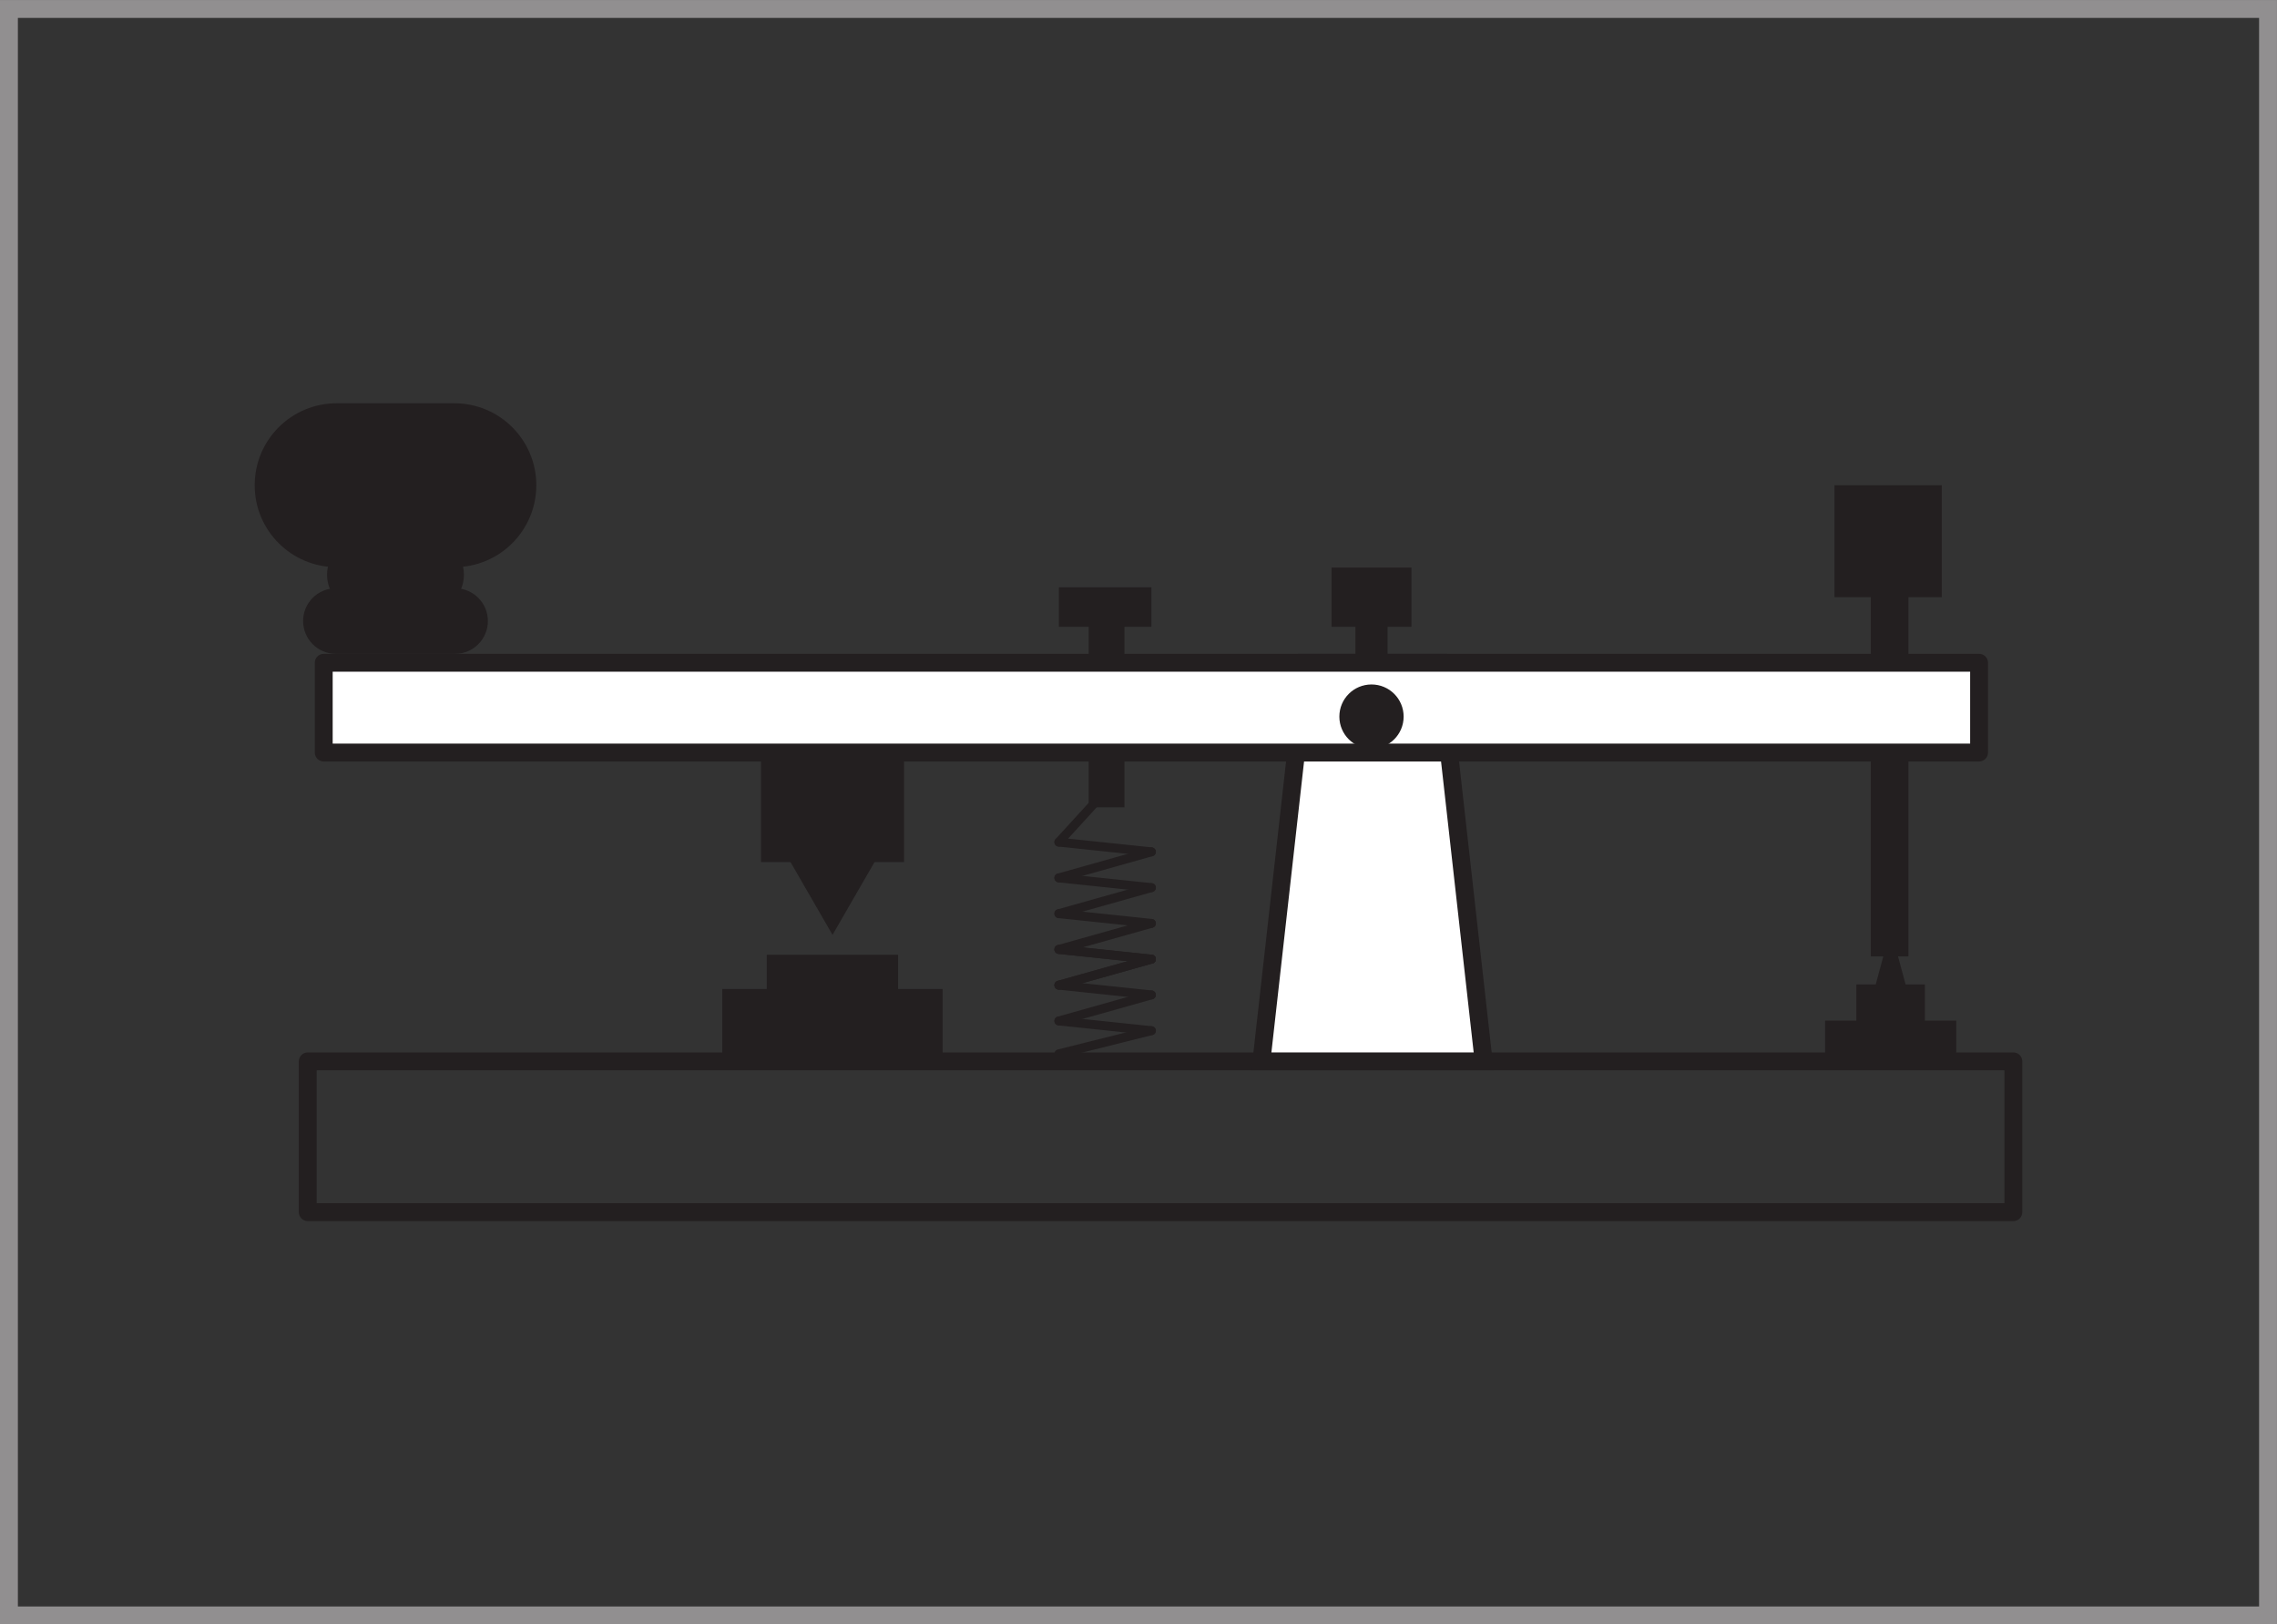 <?xml version="1.0" encoding="UTF-8" standalone="no"?>
<svg
   xmlns:dc="http://purl.org/dc/elements/1.1/"
   xmlns:cc="http://creativecommons.org/ns#"
   xmlns:rdf="http://www.w3.org/1999/02/22-rdf-syntax-ns#"
   xmlns:svg="http://www.w3.org/2000/svg"
   xmlns="http://www.w3.org/2000/svg"
   xmlns:sodipodi="http://sodipodi.sourceforge.net/DTD/sodipodi-0.dtd"
   xmlns:inkscape="http://www.inkscape.org/namespaces/inkscape"
   viewBox="0 0 339.56 242.227"
   height="258.375"
   width="362.197"
   xml:space="preserve"
   id="svg2"
   version="1.1"
   inkscape:version="0.92.0 r15299"
   sodipodi:docname="Morse.svg">
	<rect x="0" y="0" width="339.56" height="242.227" fill="#333333" stroke="none"/>
	<sodipodi:namedview
     pagecolor="#ffffff"
     bordercolor="#666666"
     borderopacity="1"
     objecttolerance="10"
     gridtolerance="10"
     guidetolerance="10"
     inkscape:pageopacity="0"
     inkscape:pageshadow="2"
     inkscape:window-width="1600"
     inkscape:window-height="1138"
     id="namedview57"
     showgrid="false"
     inkscape:zoom="0.91294617"
     inkscape:cx="151.93273"
     inkscape:cy="164.92753"
     inkscape:window-x="-8"
     inkscape:window-y="-8"
     inkscape:window-maximized="1"
     inkscape:current-layer="svg2" />
	<defs
     id="defs6" />	
	<g
     id="groupStatic"
     inkscape:label="#g4530">
		<path
       inkscape:connector-curvature="0"
       d="M 300.244,182.094 H 45.894 c -0.735,0 -1.333,-0.596 -1.333,-1.333 v -22.49 c 0,-0.737 0.598,-1.333 1.333,-1.333 H 300.244 c 0.737,0 1.333,0.596 1.333,1.333 v 22.49 c 0,0.737 -0.596,1.333 -1.333,1.333 z M 47.227,179.427 H 298.911 V 159.604 H 47.227 v 19.823"
       style="fill:#231f20;fill-opacity:1;fill-rule:nonzero;stroke:none"
       id="path22" />
		<path
       inkscape:connector-curvature="0"
       d="m 133.928,152.982 h -19.579 v -10.602 H 133.928 v 10.602"
       style="fill:#231f20;fill-opacity:1;fill-rule:nonzero;stroke:none"
       id="path54" />
		<path
     id="path28"
     style="fill:#ffffff;fill-opacity:1;fill-rule:nonzero;stroke:none"
     d="m 214.591,98.833 h -19.813 l -6.667,59.438 h 33.147 l -6.667,-59.438"
     inkscape:connector-curvature="0" />
		<path
     id="path30"
     style="fill:#231f20;fill-opacity:1;fill-rule:nonzero;stroke:none"
     d="m 222.747,159.604 h -36.128 l 6.967,-62.104 h 22.197 z M 189.6,156.938 h 30.164 l -6.367,-56.771 H 195.971 L 189.6,156.938"
     inkscape:connector-curvature="0" />
		<path
     id="path44"
     style="fill:#231f20;fill-opacity:1;fill-rule:nonzero;stroke:none"
     d="m 291.725,159.099 h -19.557 v -6.904 h 19.557 v 6.904"
     inkscape:connector-curvature="0" />
		<path
     id="path46"
     style="fill:#231f20;fill-opacity:1;fill-rule:nonzero;stroke:none"
     d="m 287.056,146.802 h -10.221 v 6.221 h 10.221 v -6.221"
     inkscape:connector-curvature="0" />
		<path
     id="path52"
     style="fill:#231f20;fill-opacity:1;fill-rule:nonzero;stroke:none"
     d="M 140.571,158.271 H 107.705 v -10.794 h 32.865 v 10.794"
     inkscape:connector-curvature="0" />
	 <path
     id="path72"
     style="fill:#231f20;fill-opacity:1;fill-rule:nonzero;stroke:none"
     d="m 157.904,147.581 c -0.292,0 -0.559,-0.193 -0.641,-0.487 -0.099,-0.354 0.107,-0.721 0.461,-0.823 l 13.799,-3.883 c 0.359,-0.096 0.724,0.107 0.823,0.461 0.099,0.357 -0.107,0.724 -0.461,0.823 l -13.799,3.883 c -0.06,0.018 -0.121,0.026 -0.181,0.026"
     inkscape:connector-curvature="0" />
	 <path
     id="path76"
     style="fill:#231f20;fill-opacity:1;fill-rule:nonzero;stroke:none"
     d="m 157.904,147.581 c -0.292,0 -0.559,-0.193 -0.641,-0.487 -0.099,-0.354 0.107,-0.721 0.461,-0.823 l 13.799,-3.883 c 0.359,-0.096 0.724,0.107 0.823,0.461 0.099,0.357 -0.107,0.724 -0.461,0.823 l -13.799,3.883 c -0.06,0.018 -0.121,0.026 -0.181,0.026"
     inkscape:connector-curvature="0" />
	<path
     id="path78"
     style="fill:#231f20;fill-opacity:1;fill-rule:nonzero;stroke:none"
     d="m 171.705,149.031 c -0.024,0 -0.048,-0.003 -0.071,-0.005 L 157.836,147.576 c -0.367,-0.036 -0.633,-0.365 -0.595,-0.732 0.04,-0.367 0.365,-0.63 0.733,-0.594 l 13.8,1.451 c 0.365,0.039 0.631,0.367 0.591,0.734 -0.033,0.341 -0.325,0.596 -0.66,0.596"
     inkscape:connector-curvature="0" />
	<path
     id="path80"
     style="fill:#231f20;fill-opacity:1;fill-rule:nonzero;stroke:none"
     d="m 157.904,152.914 c -0.292,0 -0.559,-0.193 -0.641,-0.487 -0.099,-0.354 0.107,-0.721 0.461,-0.823 l 13.799,-3.883 c 0.359,-0.096 0.724,0.107 0.823,0.461 0.099,0.357 -0.107,0.724 -0.461,0.823 l -13.799,3.883 c -0.06,0.018 -0.121,0.026 -0.181,0.026"
     inkscape:connector-curvature="0" />
	<path
     id="path82"
     style="fill:#231f20;fill-opacity:1;fill-rule:nonzero;stroke:none"
     d="m 171.705,154.365 c -0.024,0 -0.048,-0.003 -0.071,-0.005 L 157.836,152.909 c -0.367,-0.036 -0.633,-0.365 -0.595,-0.732 0.04,-0.367 0.365,-0.635 0.733,-0.594 l 13.8,1.451 c 0.365,0.039 0.631,0.367 0.591,0.734 -0.033,0.341 -0.325,0.596 -0.66,0.596"
     inkscape:connector-curvature="0" />
	<path
     id="path84"
     style="fill:#231f20;fill-opacity:1;fill-rule:nonzero;stroke:none"
     d="m 157.904,157.815 c -0.299,0 -0.571,-0.201 -0.645,-0.505 -0.089,-0.357 0.127,-0.719 0.484,-0.807 l 13.8,-3.453 c 0.349,-0.086 0.719,0.128 0.808,0.487 0.088,0.357 -0.128,0.719 -0.485,0.807 l -13.8,3.453 c -0.053,0.013 -0.108,0.018 -0.161,0.018"
     inkscape:connector-curvature="0" />
	<path
     id="path86"
     style="fill:#231f20;fill-opacity:1;fill-rule:nonzero;stroke:none"
     d="m 284.293,147.245 h -4.693 l 1.333,-4.94 h 2.027 l 1.333,4.94"
     inkscape:connector-curvature="0" />
	<path
     id="path112"
     style="fill:#918f90;fill-opacity:1;fill-rule:nonzero;stroke:none"
     d="M 339.556,242.227 H 0 V 0.004 H 339.556 Z M 2.667,239.56 H 336.889 V 2.671 H 2.667 V 239.56"
     inkscape:connector-curvature="0" />
	</g>	
	<g
     id="groupDynamic"
     class="rotateable"
     inkscape:label="#g4286">
		<path
       inkscape:connector-curvature="0"
       d="m 167.684,120.387 h -5.335 V 91.247 h 5.335 v 29.14"
       style="fill:#231f20;fill-opacity:1;fill-rule:nonzero;stroke:none"
       id="path14" />
		<path
       inkscape:connector-curvature="0"
       d="M 171.705,93.468 H 157.904 v -5.889 h 13.801 v 5.889"
       style="fill:#231f20;fill-opacity:1;fill-rule:nonzero;stroke:none"
       id="path16" />
		<path
       inkscape:connector-curvature="0"
       d="m 284.597,142.617 h -5.609 V 76.357 h 5.609 v 66.26"
       style="fill:#231f20;fill-opacity:1;fill-rule:nonzero;stroke:none"
       id="path18" />
		<path
       inkscape:connector-curvature="0"
       d="m 289.572,89.053 h -16 V 72.357 h 16 V 89.053"
       style="fill:#231f20;fill-opacity:1;fill-rule:nonzero;stroke:none"
       id="path20" />
		<path
       inkscape:connector-curvature="0"
       d="M 295.132,112.221 H 48.277 V 98.833 H 295.132 v 13.388"
       style="fill:#ffffff;fill-opacity:1;fill-rule:nonzero;stroke:none"
       id="path24" />
		<path
       inkscape:connector-curvature="0"
       d="M 295.132,113.554 H 48.277 c -0.735,0 -1.333,-0.597 -1.333,-1.333 v -13.388 c 0,-0.736 0.598,-1.333 1.333,-1.333 H 295.132 c 0.737,0 1.333,0.597 1.333,1.333 v 13.388 c 0,0.736 -0.596,1.333 -1.333,1.333 z M 49.61,110.888 H 293.799 V 100.167 H 49.61 v 10.721"
       style="fill:#231f20;fill-opacity:1;fill-rule:nonzero;stroke:none"
       id="path26" />
		<path
       inkscape:connector-curvature="0"
       d="m 209.319,106.861 c 0,2.647 -2.145,4.792 -4.792,4.792 -2.648,0 -4.793,-2.146 -4.793,-4.792 0,-2.648 2.145,-4.793 4.793,-4.793 2.647,0 4.792,2.145 4.792,4.793"
       style="fill:#231f20;fill-opacity:1;fill-rule:nonzero;stroke:none"
       id="path32" />
		<path
       inkscape:connector-curvature="0"
       d="m 202.132,87.579 h 4.792 v 11.78 h -4.792 v -11.78"
       style="fill:#231f20;fill-opacity:1;fill-rule:nonzero;stroke:none"
       id="path34" />
		<path
       inkscape:connector-curvature="0"
       d="m 210.485,93.468 h -11.916 v -8.829 h 11.916 v 8.829"
       style="fill:#231f20;fill-opacity:1;fill-rule:nonzero;stroke:none"
       id="path36" />
		<path
       inkscape:connector-curvature="0"
       d="m 45.201,92.609 c 0,-2.7 2.189,-4.889 4.89,-4.889 h 17.774 c 2.702,0 4.891,2.189 4.891,4.889 v 0 c 0,2.701 -2.189,4.891 -4.891,4.891 h -17.774 c -2.701,0 -4.89,-2.189 -4.89,-4.891 v 0"
       style="fill:#231f20;fill-opacity:1;fill-rule:nonzero;stroke:none"
       id="path38" />
		<path
       inkscape:connector-curvature="0"
       d="m 54.318,91.247 c -3.061,0 -5.542,-2.481 -5.542,-5.541 v 0 c 0,-3.061 2.481,-5.543 5.542,-5.543 h 9.32 c 3.061,0 5.542,2.481 5.542,5.543 v 0 c 0,3.06 -2.48,5.541 -5.542,5.541 h -9.32"
       style="fill:#231f20;fill-opacity:1;fill-rule:nonzero;stroke:none"
       id="path40" />
		<path
       inkscape:connector-curvature="0"
       d="m 79.979,72.357 c 0,-6.749 -5.471,-12.221 -12.221,-12.221 H 50.201 c -6.75,0 -12.222,5.472 -12.222,12.221 v 0 c 0,6.751 5.472,12.221 12.222,12.221 h 17.556 c 6.75,0 12.221,-5.471 12.221,-12.221 v 0"
       style="fill:#231f20;fill-opacity:1;fill-rule:nonzero;stroke:none"
       id="path42" />
		<path
       inkscape:connector-curvature="0"
       d="m 134.817,128.552 h -21.333 v -16.331 h 21.333 v 16.331"
       style="fill:#231f20;fill-opacity:1;fill-rule:nonzero;stroke:none"
       id="path48" />
		<path
       inkscape:connector-curvature="0"
       d="m 124.151,139.406 -7.145,-12.375 h 14.289 z"
       style="fill:#231f20;fill-opacity:1;fill-rule:nonzero;stroke:none"
       id="path50" />
		<path
       inkscape:connector-curvature="0"
       d="m 157.904,126.247 c -0.16,0 -0.321,-0.057 -0.449,-0.174 -0.272,-0.25 -0.291,-0.669 -0.043,-0.943 l 6.9,-7.555 c 0.248,-0.273 0.672,-0.293 0.943,-0.043 0.271,0.248 0.291,0.67 0.041,0.942 l -6.9,7.555 c -0.131,0.146 -0.311,0.219 -0.492,0.219"
       style="fill:#231f20;fill-opacity:1;fill-rule:nonzero;stroke:none"
       id="path56" />
		<path
       inkscape:connector-curvature="0"
       d="m 171.705,127.698 c -0.024,0 -0.048,-0.003 -0.071,-0.005 L 157.836,126.242 c -0.367,-0.036 -0.633,-0.365 -0.595,-0.732 0.04,-0.367 0.365,-0.638 0.733,-0.594 l 13.8,1.451 c 0.365,0.039 0.631,0.367 0.591,0.734 -0.033,0.341 -0.325,0.596 -0.66,0.596"
       style="fill:#231f20;fill-opacity:1;fill-rule:nonzero;stroke:none"
       id="path58" />
		<path
       inkscape:connector-curvature="0"
       d="m 157.904,131.581 c -0.292,0 -0.559,-0.193 -0.641,-0.487 -0.099,-0.354 0.107,-0.721 0.461,-0.823 l 13.799,-3.883 c 0.359,-0.096 0.724,0.107 0.823,0.461 0.099,0.357 -0.107,0.724 -0.461,0.823 l -13.799,3.883 c -0.06,0.018 -0.121,0.026 -0.181,0.026"
       style="fill:#231f20;fill-opacity:1;fill-rule:nonzero;stroke:none"
       id="path60" />
		<path
       inkscape:connector-curvature="0"
       d="m 171.705,133.031 c -0.024,0 -0.048,-0.003 -0.071,-0.005 L 157.836,131.576 c -0.367,-0.036 -0.633,-0.365 -0.595,-0.732 0.04,-0.367 0.365,-0.63 0.733,-0.594 l 13.8,1.451 c 0.365,0.039 0.631,0.367 0.591,0.734 -0.033,0.341 -0.325,0.596 -0.66,0.596"
       style="fill:#231f20;fill-opacity:1;fill-rule:nonzero;stroke:none"
       id="path62" />
		<path
       inkscape:connector-curvature="0"
       d="m 157.904,136.914 c -0.292,0 -0.559,-0.193 -0.641,-0.487 -0.099,-0.354 0.107,-0.721 0.461,-0.823 l 13.799,-3.883 c 0.359,-0.096 0.724,0.107 0.823,0.461 0.099,0.357 -0.107,0.724 -0.461,0.823 l -13.799,3.883 c -0.06,0.018 -0.121,0.026 -0.181,0.026"
       style="fill:#231f20;fill-opacity:1;fill-rule:nonzero;stroke:none"
       id="path64" />
		<path
       inkscape:connector-curvature="0"
       d="m 171.705,138.365 c -0.024,0 -0.048,-0.003 -0.071,-0.005 L 157.836,136.909 c -0.367,-0.036 -0.633,-0.365 -0.595,-0.732 0.04,-0.367 0.365,-0.635 0.733,-0.594 l 13.8,1.451 c 0.365,0.039 0.631,0.367 0.591,0.734 -0.033,0.341 -0.325,0.596 -0.66,0.596"
       style="fill:#231f20;fill-opacity:1;fill-rule:nonzero;stroke:none"
       id="path66" />
		<path
       inkscape:connector-curvature="0"
       d="m 157.904,142.247 c -0.292,0 -0.559,-0.193 -0.641,-0.487 -0.099,-0.354 0.107,-0.721 0.461,-0.823 l 13.799,-3.883 c 0.359,-0.099 0.724,0.107 0.823,0.461 0.099,0.357 -0.107,0.724 -0.461,0.823 l -13.799,3.883 c -0.06,0.018 -0.121,0.026 -0.181,0.026"
       style="fill:#231f20;fill-opacity:1;fill-rule:nonzero;stroke:none"
       id="path68" />
		<path
       inkscape:connector-curvature="0"
       d="m 171.705,143.698 c -0.024,0 -0.048,-0.003 -0.071,-0.005 L 157.836,142.242 c -0.367,-0.036 -0.633,-0.365 -0.595,-0.732 0.04,-0.367 0.365,-0.638 0.733,-0.594 l 13.8,1.451 c 0.365,0.039 0.631,0.367 0.591,0.734 -0.033,0.341 -0.325,0.596 -0.66,0.596"
       style="fill:#231f20;fill-opacity:1;fill-rule:nonzero;stroke:none"
       id="path70" />
		<path
       inkscape:connector-curvature="0"
       d="m 171.705,143.698 c -0.024,0 -0.048,-0.003 -0.071,-0.005 L 157.836,142.242 c -0.367,-0.036 -0.633,-0.365 -0.595,-0.732 0.04,-0.367 0.365,-0.638 0.733,-0.594 l 13.8,1.451 c 0.365,0.039 0.631,0.367 0.591,0.734 -0.033,0.341 -0.325,0.596 -0.66,0.596"
       style="fill:#231f20;fill-opacity:1;fill-rule:nonzero;stroke:none"
       id="path74" />
	</g>	
</svg>